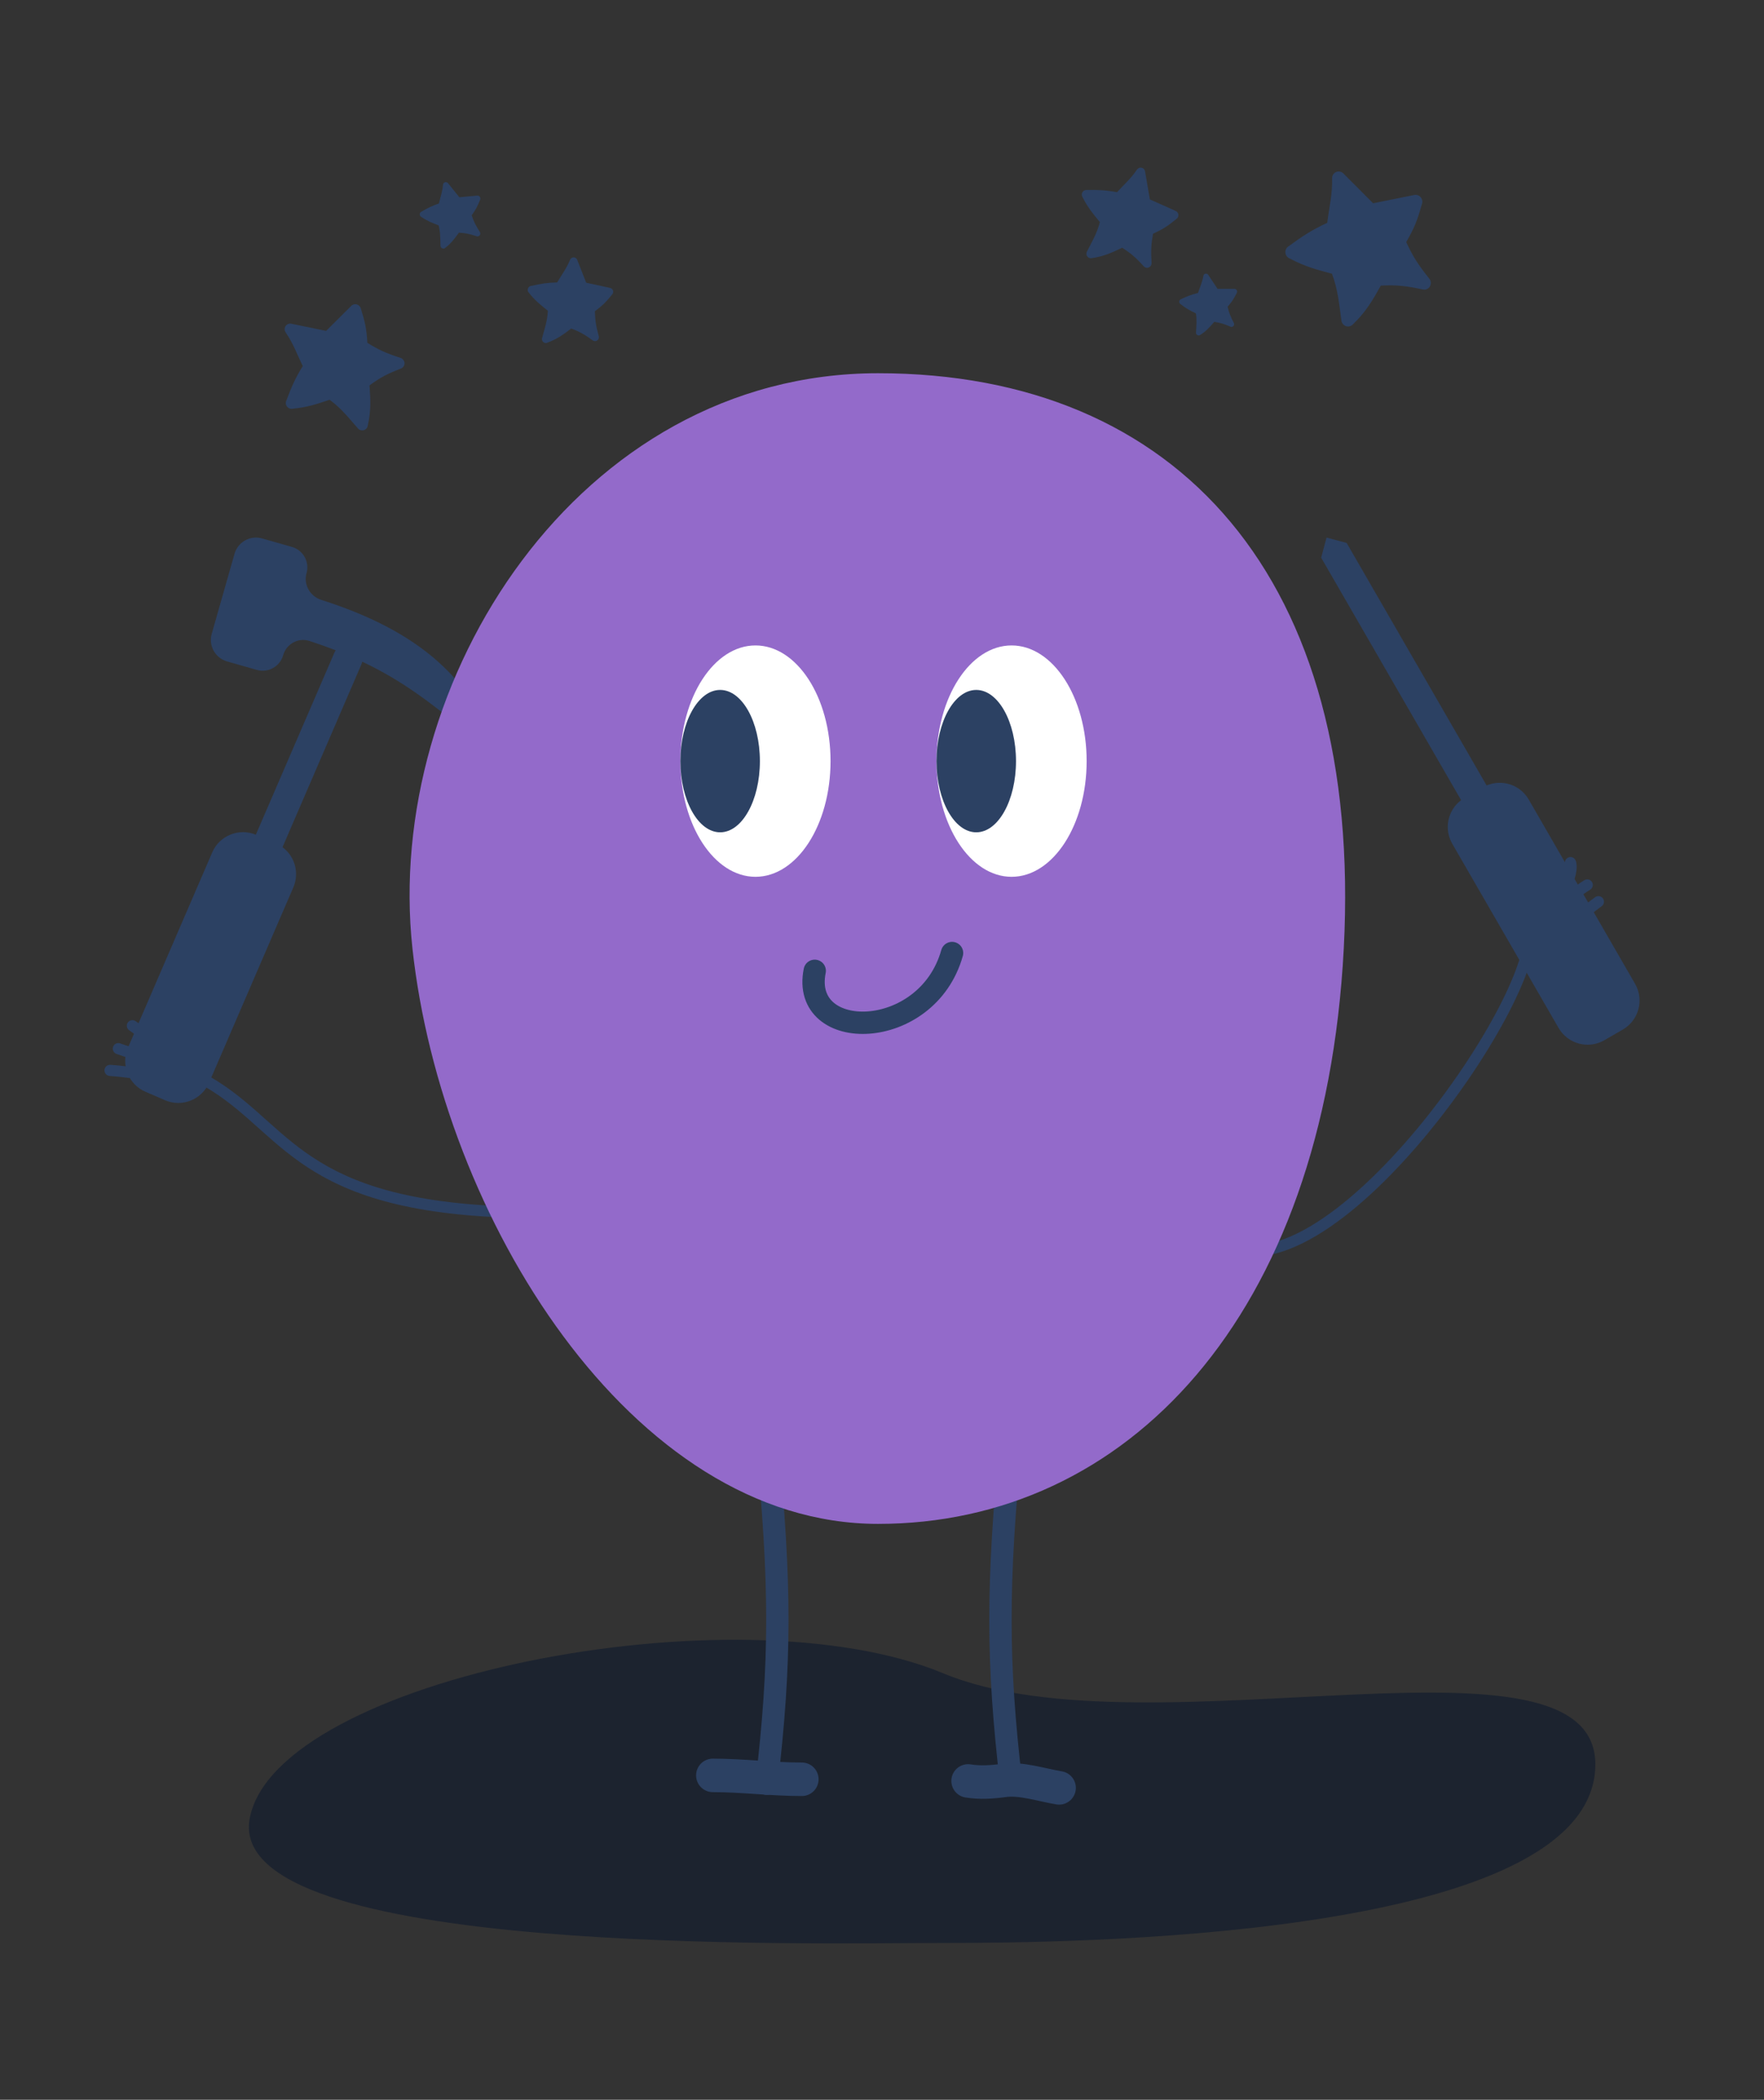 <svg width="158" height="188" viewBox="0 0 158 188" fill="none" xmlns="http://www.w3.org/2000/svg">
<rect x="0" y="0" width="158" height="188" fill="#333333" stroke="none"/>
<path d="M142.837 158.886C141.01 173.638 95.718 173.96 84.482 173.96C73.247 173.96 20.012 175.274 22.369 162.797C24.726 150.32 65.874 142.088 84.482 149.815C103.091 157.542 144.663 144.134 142.837 158.886Z" fill="#1C232F"/>
<path d="M68.662 128.686C69.959 141.98 69.938 148.77 68.662 159.703" stroke="#2C4163" stroke-width="2" stroke-linecap="round"/>
<path d="M90.574 128.686C89.278 141.98 89.299 148.77 90.574 159.703" stroke="#2C4163" stroke-width="2" stroke-linecap="round"/>
<path d="M44.227 108.965L44.727 108.99L44.778 107.991L44.278 107.966L44.253 108.465L44.227 108.965ZM9.888 95.338C9.612 95.321 9.375 95.531 9.358 95.806C9.342 96.082 9.552 96.319 9.827 96.336L9.857 95.837L9.888 95.338ZM12.14 91.424C11.912 91.268 11.601 91.326 11.445 91.554C11.289 91.782 11.347 92.093 11.575 92.249L11.857 91.837L12.14 91.424ZM10.762 93.416C10.5 93.326 10.216 93.466 10.127 93.727C10.037 93.988 10.177 94.272 10.438 94.362L10.6 93.889L10.762 93.416ZM44.253 108.465L44.278 107.966C35.273 107.507 30.681 105.527 27.407 103.209C25.751 102.038 24.429 100.779 23.006 99.525C21.591 98.279 20.097 97.059 18.149 96.036L17.917 96.479L17.684 96.921C19.526 97.889 20.949 99.046 22.345 100.276C23.733 101.499 25.117 102.814 26.829 104.026C30.289 106.475 35.076 108.498 44.227 108.965L44.253 108.465ZM17.917 96.479L17.633 96.89C17.709 96.942 17.696 96.948 17.668 96.905C17.652 96.879 17.608 96.804 17.607 96.69C17.607 96.559 17.664 96.451 17.732 96.382C17.828 96.285 17.923 96.286 17.857 96.297C17.822 96.302 17.757 96.308 17.653 96.307C17.231 96.306 16.488 96.218 15.568 96.088C13.773 95.834 11.369 95.427 9.888 95.338L9.857 95.837L9.827 96.336C11.256 96.422 13.575 96.816 15.428 97.078C16.333 97.206 17.146 97.305 17.65 97.307C17.778 97.308 17.905 97.302 18.018 97.284C18.099 97.27 18.296 97.234 18.444 97.085C18.538 96.989 18.608 96.851 18.607 96.686C18.607 96.539 18.55 96.425 18.505 96.358C18.422 96.231 18.299 96.135 18.201 96.067L17.917 96.479ZM17.917 96.479L18.201 96.067C17.474 95.565 16.647 94.879 15.641 94.067C14.644 93.262 13.491 92.35 12.14 91.424L11.857 91.837L11.575 92.249C12.892 93.152 14.021 94.044 15.013 94.845C15.997 95.639 16.866 96.36 17.633 96.89L17.917 96.479ZM17.917 96.479C18.087 96.009 18.087 96.009 18.087 96.009C18.087 96.009 18.087 96.009 18.087 96.008C18.087 96.008 18.087 96.008 18.086 96.008C18.086 96.008 18.085 96.008 18.084 96.007C18.082 96.007 18.079 96.005 18.074 96.004C18.066 96.001 18.053 95.996 18.037 95.99C18.004 95.979 17.956 95.961 17.893 95.939C17.768 95.893 17.585 95.828 17.357 95.745C16.901 95.581 16.262 95.352 15.531 95.091C14.069 94.569 12.238 93.921 10.762 93.416L10.6 93.889L10.438 94.362C11.907 94.865 13.734 95.511 15.195 96.033C15.925 96.293 16.563 96.522 17.019 96.686C17.246 96.768 17.428 96.834 17.554 96.879C17.616 96.902 17.665 96.919 17.697 96.931C17.714 96.937 17.726 96.941 17.734 96.944C17.738 96.946 17.742 96.947 17.744 96.948C17.745 96.948 17.746 96.948 17.746 96.949C17.746 96.949 17.747 96.949 17.747 96.949C17.747 96.949 17.747 96.949 17.747 96.949C17.747 96.949 17.747 96.949 17.917 96.479Z" fill="#2C4163"/>
<path d="M27.456 51.318C27.166 52.333 27.768 53.388 28.774 53.708C37.708 56.552 41.113 60.567 43.257 64.274C43.796 65.205 42.618 66.187 41.779 65.514C41.686 65.439 41.594 65.365 41.501 65.291C38.652 63.004 36.147 60.993 32.446 59.242C32.428 59.327 32.401 59.411 32.366 59.493L25.305 75.852C26.4 76.662 26.836 78.147 26.273 79.452L18.724 96.941C18.067 98.462 16.302 99.163 14.78 98.506L13.027 97.749C11.505 97.093 10.805 95.327 11.461 93.806L19.01 76.317C19.661 74.809 21.403 74.107 22.915 74.735L29.945 58.449C29.98 58.368 30.022 58.292 30.07 58.223C29.332 57.936 28.549 57.657 27.712 57.386C26.709 57.061 25.652 57.653 25.363 58.666C25.074 59.68 24.019 60.268 23.005 59.979L20.34 59.22C19.278 58.918 18.662 57.812 18.964 56.749L21.005 49.584C21.307 48.521 22.413 47.905 23.476 48.208L26.147 48.969C27.157 49.256 27.743 50.308 27.456 51.318Z" fill="#2C4163"/>
<path d="M106.425 106.425L106.252 105.956L105.314 106.302L105.487 106.771L105.956 106.598L106.425 106.425ZM142.432 79.657C142.666 79.51 142.737 79.202 142.591 78.968C142.445 78.733 142.136 78.662 141.902 78.809L142.167 79.233L142.432 79.657ZM136.667 85.733L136.199 85.557L136.192 85.576L136.186 85.595L136.667 85.733ZM141.138 77.065C141.046 76.805 140.76 76.669 140.5 76.762C140.24 76.854 140.104 77.14 140.196 77.4L140.667 77.233L141.138 77.065ZM143.464 81.135C143.686 80.97 143.733 80.657 143.569 80.435C143.405 80.213 143.092 80.166 142.87 80.331L143.167 80.733L143.464 81.135ZM105.956 106.598L105.487 106.771C106.291 108.951 107.359 110.476 108.657 111.408C109.964 112.347 111.455 112.649 113.029 112.467C116.134 112.107 119.596 109.857 122.872 106.831C126.167 103.787 129.35 99.885 131.898 96.086C134.44 92.296 136.377 88.569 137.148 85.87L136.667 85.733L136.186 85.595C135.457 88.147 133.587 91.773 131.067 95.529C128.553 99.278 125.419 103.116 122.193 106.096C118.948 109.094 115.686 111.152 112.914 111.474C111.55 111.632 110.316 111.369 109.24 110.596C108.155 109.817 107.185 108.486 106.425 106.425L105.956 106.598ZM136.667 85.733C137.135 85.908 137.135 85.908 137.135 85.909C137.135 85.909 137.135 85.909 137.135 85.909C137.135 85.909 137.135 85.909 137.135 85.909C137.135 85.909 137.135 85.908 137.135 85.908C137.136 85.907 137.137 85.905 137.138 85.902C137.14 85.896 137.144 85.886 137.149 85.873C137.16 85.846 137.176 85.806 137.199 85.752C137.245 85.645 137.315 85.487 137.413 85.289C137.608 84.891 137.91 84.333 138.333 83.698C139.181 82.425 140.509 80.859 142.432 79.657L142.167 79.233L141.902 78.809C139.825 80.107 138.403 81.79 137.501 83.143C137.049 83.82 136.726 84.418 136.515 84.848C136.409 85.064 136.331 85.238 136.279 85.359C136.253 85.42 136.234 85.468 136.221 85.501C136.214 85.518 136.209 85.531 136.205 85.54C136.203 85.545 136.202 85.549 136.201 85.552C136.2 85.553 136.2 85.554 136.2 85.555C136.199 85.556 136.199 85.556 136.199 85.556C136.199 85.556 136.199 85.557 136.199 85.557C136.199 85.557 136.199 85.557 136.667 85.733ZM136.667 85.733L137.082 86.012C137.776 84.98 138.914 83.196 139.817 81.484C140.268 80.629 140.668 79.778 140.923 79.039C141.051 78.67 141.148 78.316 141.193 77.995C141.238 77.682 141.241 77.354 141.138 77.065L140.667 77.233L140.196 77.4C140.221 77.469 140.238 77.61 140.203 77.854C140.17 78.089 140.094 78.377 139.978 78.712C139.747 79.381 139.373 80.181 138.933 81.017C138.053 82.686 136.936 84.437 136.252 85.454L136.667 85.733ZM136.667 85.733L136.903 86.173C138.172 85.493 138.984 84.841 139.893 84.057C140.797 83.278 141.794 82.371 143.464 81.135L143.167 80.733L142.87 80.331C141.162 81.594 140.131 82.531 139.24 83.3C138.355 84.063 137.606 84.661 136.431 85.292L136.667 85.733Z" fill="#2C4163"/>
<path d="M118.818 48.131L118.336 49.932L130.86 71.624L130.871 71.643C129.674 72.541 129.31 74.212 130.077 75.541L139.601 92.037C140.43 93.472 142.264 93.964 143.699 93.136L145.353 92.18C146.788 91.352 147.28 89.517 146.451 88.082L136.927 71.586C136.16 70.257 134.531 69.737 133.154 70.325L133.144 70.306L121.279 49.755C121.277 49.753 121.276 49.751 121.275 49.749L120.619 48.613L118.818 48.131Z" fill="#2C4163"/>
<path d="M120.36 84.928C118.622 118.042 100.809 136.439 78.651 136.439C56.494 136.439 39.55 108.844 36.943 84.928C34.336 61.012 51.777 33.417 78.651 33.417C105.526 33.417 122.098 51.814 120.36 84.928Z" fill="#936ACA"/>
<g clip-path="url(#clip0_10577_53092)">
<ellipse cx="67.667" cy="68.146" rx="6.724" ry="10.358" fill="white"/>
<ellipse cx="64.503" cy="68.146" rx="3.56" ry="6.374" fill="#2C4163"/>
<ellipse cx="90.606" cy="68.146" rx="6.724" ry="10.358" fill="white"/>
<ellipse cx="87.442" cy="68.146" rx="3.56" ry="6.374" fill="#2C4163"/>
</g>
<path d="M94.863 160.074C93.324 159.824 91.46 159.192 89.918 159.407C88.864 159.553 87.779 159.627 86.711 159.453" stroke="#2C4163" stroke-width="3" stroke-linecap="round"/>
<path d="M63.848 158.957C66.53 158.957 69.132 159.305 71.82 159.305" stroke="#2C4163" stroke-width="3" stroke-linecap="round"/>
<path d="M85.275 85.327C83.026 93.317 71.663 93.41 72.975 86.92" stroke="#2C4163" stroke-width="2" stroke-linecap="round"/>
<path fill-rule="evenodd" clip-rule="evenodd" d="M119.676 15.4C119.884 15.312 120.126 15.352 120.299 15.505L122.99 18.2L126.646 17.463C126.865 17.406 127.099 17.482 127.249 17.658C127.399 17.834 127.44 18.08 127.353 18.293C126.922 19.821 126.681 20.397 125.954 21.677C126.539 22.921 126.964 23.64 128.06 25.001C128.185 25.197 128.19 25.446 128.075 25.644C127.959 25.842 127.743 25.953 127.516 25.932C126.001 25.608 125.159 25.495 123.675 25.573C122.904 26.971 122.275 27.995 121.203 29.014C121.061 29.192 120.83 29.271 120.609 29.217C120.387 29.163 120.213 28.985 120.159 28.759C119.94 27.215 119.843 25.941 119.303 24.508C117.926 24.136 116.952 23.899 115.515 23.142C115.303 23.056 115.155 22.856 115.133 22.625C115.112 22.394 115.22 22.172 115.413 22.054C116.64 21.15 117.527 20.577 118.879 19.95C119.075 18.417 119.344 17.454 119.317 15.923C119.329 15.691 119.468 15.489 119.676 15.4Z" fill="#2C4163"/>
<path fill-rule="evenodd" clip-rule="evenodd" d="M102.254 15.015C102.404 15.048 102.521 15.165 102.557 15.317L102.993 17.854L105.291 18.88C105.434 18.934 105.533 19.067 105.548 19.223C105.562 19.379 105.489 19.53 105.359 19.614C104.529 20.286 104.173 20.509 103.276 20.929C103.115 21.843 103.07 22.405 103.146 23.583C103.138 23.74 103.045 23.879 102.905 23.943C102.764 24.006 102.602 23.983 102.485 23.883C101.777 23.111 101.357 22.719 100.51 22.181C99.543 22.649 98.8 22.966 97.815 23.108C97.667 23.15 97.51 23.103 97.409 22.986C97.308 22.87 97.281 22.704 97.339 22.559C97.817 21.623 98.258 20.883 98.516 19.884C97.903 19.14 97.459 18.628 96.961 17.648C96.877 17.518 96.874 17.35 96.951 17.214C97.029 17.079 97.175 16.999 97.327 17.009C98.353 16.992 99.064 17.024 100.051 17.208C100.753 16.441 101.275 16.016 101.854 15.163C101.95 15.04 102.105 14.983 102.254 15.015Z" fill="#2C4163"/>
<path fill-rule="evenodd" clip-rule="evenodd" d="M51.383 23.042C51.515 23.043 51.635 23.121 51.692 23.243L52.505 25.313L54.63 25.774C54.76 25.795 54.868 25.89 54.907 26.02C54.947 26.149 54.911 26.29 54.816 26.384C54.231 27.099 53.969 27.351 53.284 27.865C53.308 28.666 53.368 29.15 53.639 30.134C53.66 30.268 53.605 30.402 53.498 30.481C53.39 30.559 53.248 30.568 53.132 30.504C52.398 29.977 51.974 29.719 51.163 29.414C50.427 29.98 49.853 30.38 49.044 30.674C48.927 30.736 48.785 30.724 48.68 30.643C48.574 30.563 48.522 30.427 48.545 30.294C48.786 29.418 49.029 28.714 49.073 27.822C48.423 27.301 47.958 26.947 47.365 26.206C47.272 26.11 47.239 25.968 47.281 25.84C47.323 25.712 47.432 25.619 47.563 25.6C48.428 25.404 49.035 25.305 49.903 25.287C50.363 24.514 50.73 24.061 51.071 23.237C51.13 23.116 51.251 23.04 51.383 23.042Z" fill="#2C4163"/>
<path fill-rule="evenodd" clip-rule="evenodd" d="M39.859 16.317C39.952 16.289 40.053 16.317 40.12 16.39L41.143 17.661L42.733 17.515C42.829 17.501 42.925 17.544 42.981 17.626C43.037 17.708 43.043 17.815 42.997 17.901C42.744 18.532 42.615 18.766 42.247 19.278C42.439 19.835 42.588 20.16 42.993 20.79C43.037 20.88 43.028 20.986 42.969 21.065C42.911 21.144 42.814 21.181 42.718 21.162C42.088 20.954 41.735 20.868 41.099 20.833C40.707 21.392 40.393 21.799 39.89 22.184C39.821 22.254 39.72 22.276 39.628 22.243C39.536 22.21 39.469 22.127 39.457 22.028C39.434 21.36 39.45 20.813 39.286 20.178C38.716 19.957 38.312 19.811 37.735 19.423C37.648 19.376 37.594 19.284 37.596 19.185C37.597 19.085 37.653 18.996 37.741 18.955C38.304 18.626 38.709 18.423 39.313 18.218C39.466 17.574 39.624 17.176 39.682 16.523C39.698 16.425 39.766 16.345 39.859 16.317Z" fill="#2C4163"/>
<path fill-rule="evenodd" clip-rule="evenodd" d="M107.971 24.503C108.06 24.484 108.152 24.519 108.208 24.593L109.058 25.864L110.554 25.86C110.644 25.855 110.73 25.903 110.776 25.985C110.821 26.066 110.818 26.166 110.768 26.243C110.479 26.81 110.34 27.018 109.954 27.465C110.088 28 110.199 28.316 110.525 28.938C110.559 29.025 110.542 29.123 110.481 29.192C110.42 29.261 110.326 29.288 110.239 29.262C109.668 29.015 109.345 28.905 108.755 28.82C108.343 29.309 108.016 29.663 107.515 29.98C107.446 30.039 107.349 30.052 107.266 30.013C107.183 29.974 107.128 29.891 107.124 29.798C107.158 29.173 107.218 28.664 107.117 28.058C106.604 27.804 106.239 27.634 105.733 27.224C105.656 27.173 105.613 27.083 105.623 26.99C105.632 26.898 105.692 26.819 105.777 26.787C106.33 26.528 106.724 26.372 107.304 26.231C107.5 25.643 107.681 25.285 107.789 24.68C107.812 24.59 107.882 24.521 107.971 24.503Z" fill="#2C4163"/>
<path fill-rule="evenodd" clip-rule="evenodd" d="M25.579 29.196C25.685 29.037 25.874 28.953 26.067 28.98L29.209 29.626L31.446 27.402C31.575 27.26 31.774 27.204 31.962 27.258C32.149 27.313 32.291 27.468 32.329 27.658C32.73 28.936 32.826 29.455 32.905 30.696C33.892 31.301 34.523 31.61 35.925 32.058C36.103 32.139 36.222 32.312 36.232 32.505C36.242 32.698 36.141 32.878 35.971 32.969C34.754 33.446 34.108 33.759 33.097 34.506C33.198 35.851 33.228 36.866 32.943 38.084C32.925 38.276 32.798 38.439 32.617 38.504C32.436 38.57 32.231 38.526 32.089 38.392C31.221 37.404 30.564 36.551 29.522 35.793C28.379 36.172 27.583 36.459 26.22 36.595C26.031 36.634 25.834 36.561 25.712 36.408C25.59 36.256 25.564 36.049 25.646 35.875C26.093 34.666 26.454 33.848 27.118 32.776C26.549 31.604 26.293 30.799 25.567 29.732C25.469 29.564 25.473 29.356 25.579 29.196Z" fill="#2C4163"/>
<defs>
<clipPath id="clip0_10577_53092">
<rect width="36.386" height="20.715" fill="white" transform="translate(60.943 57.788)"/>
</clipPath>
</defs>
</svg>
